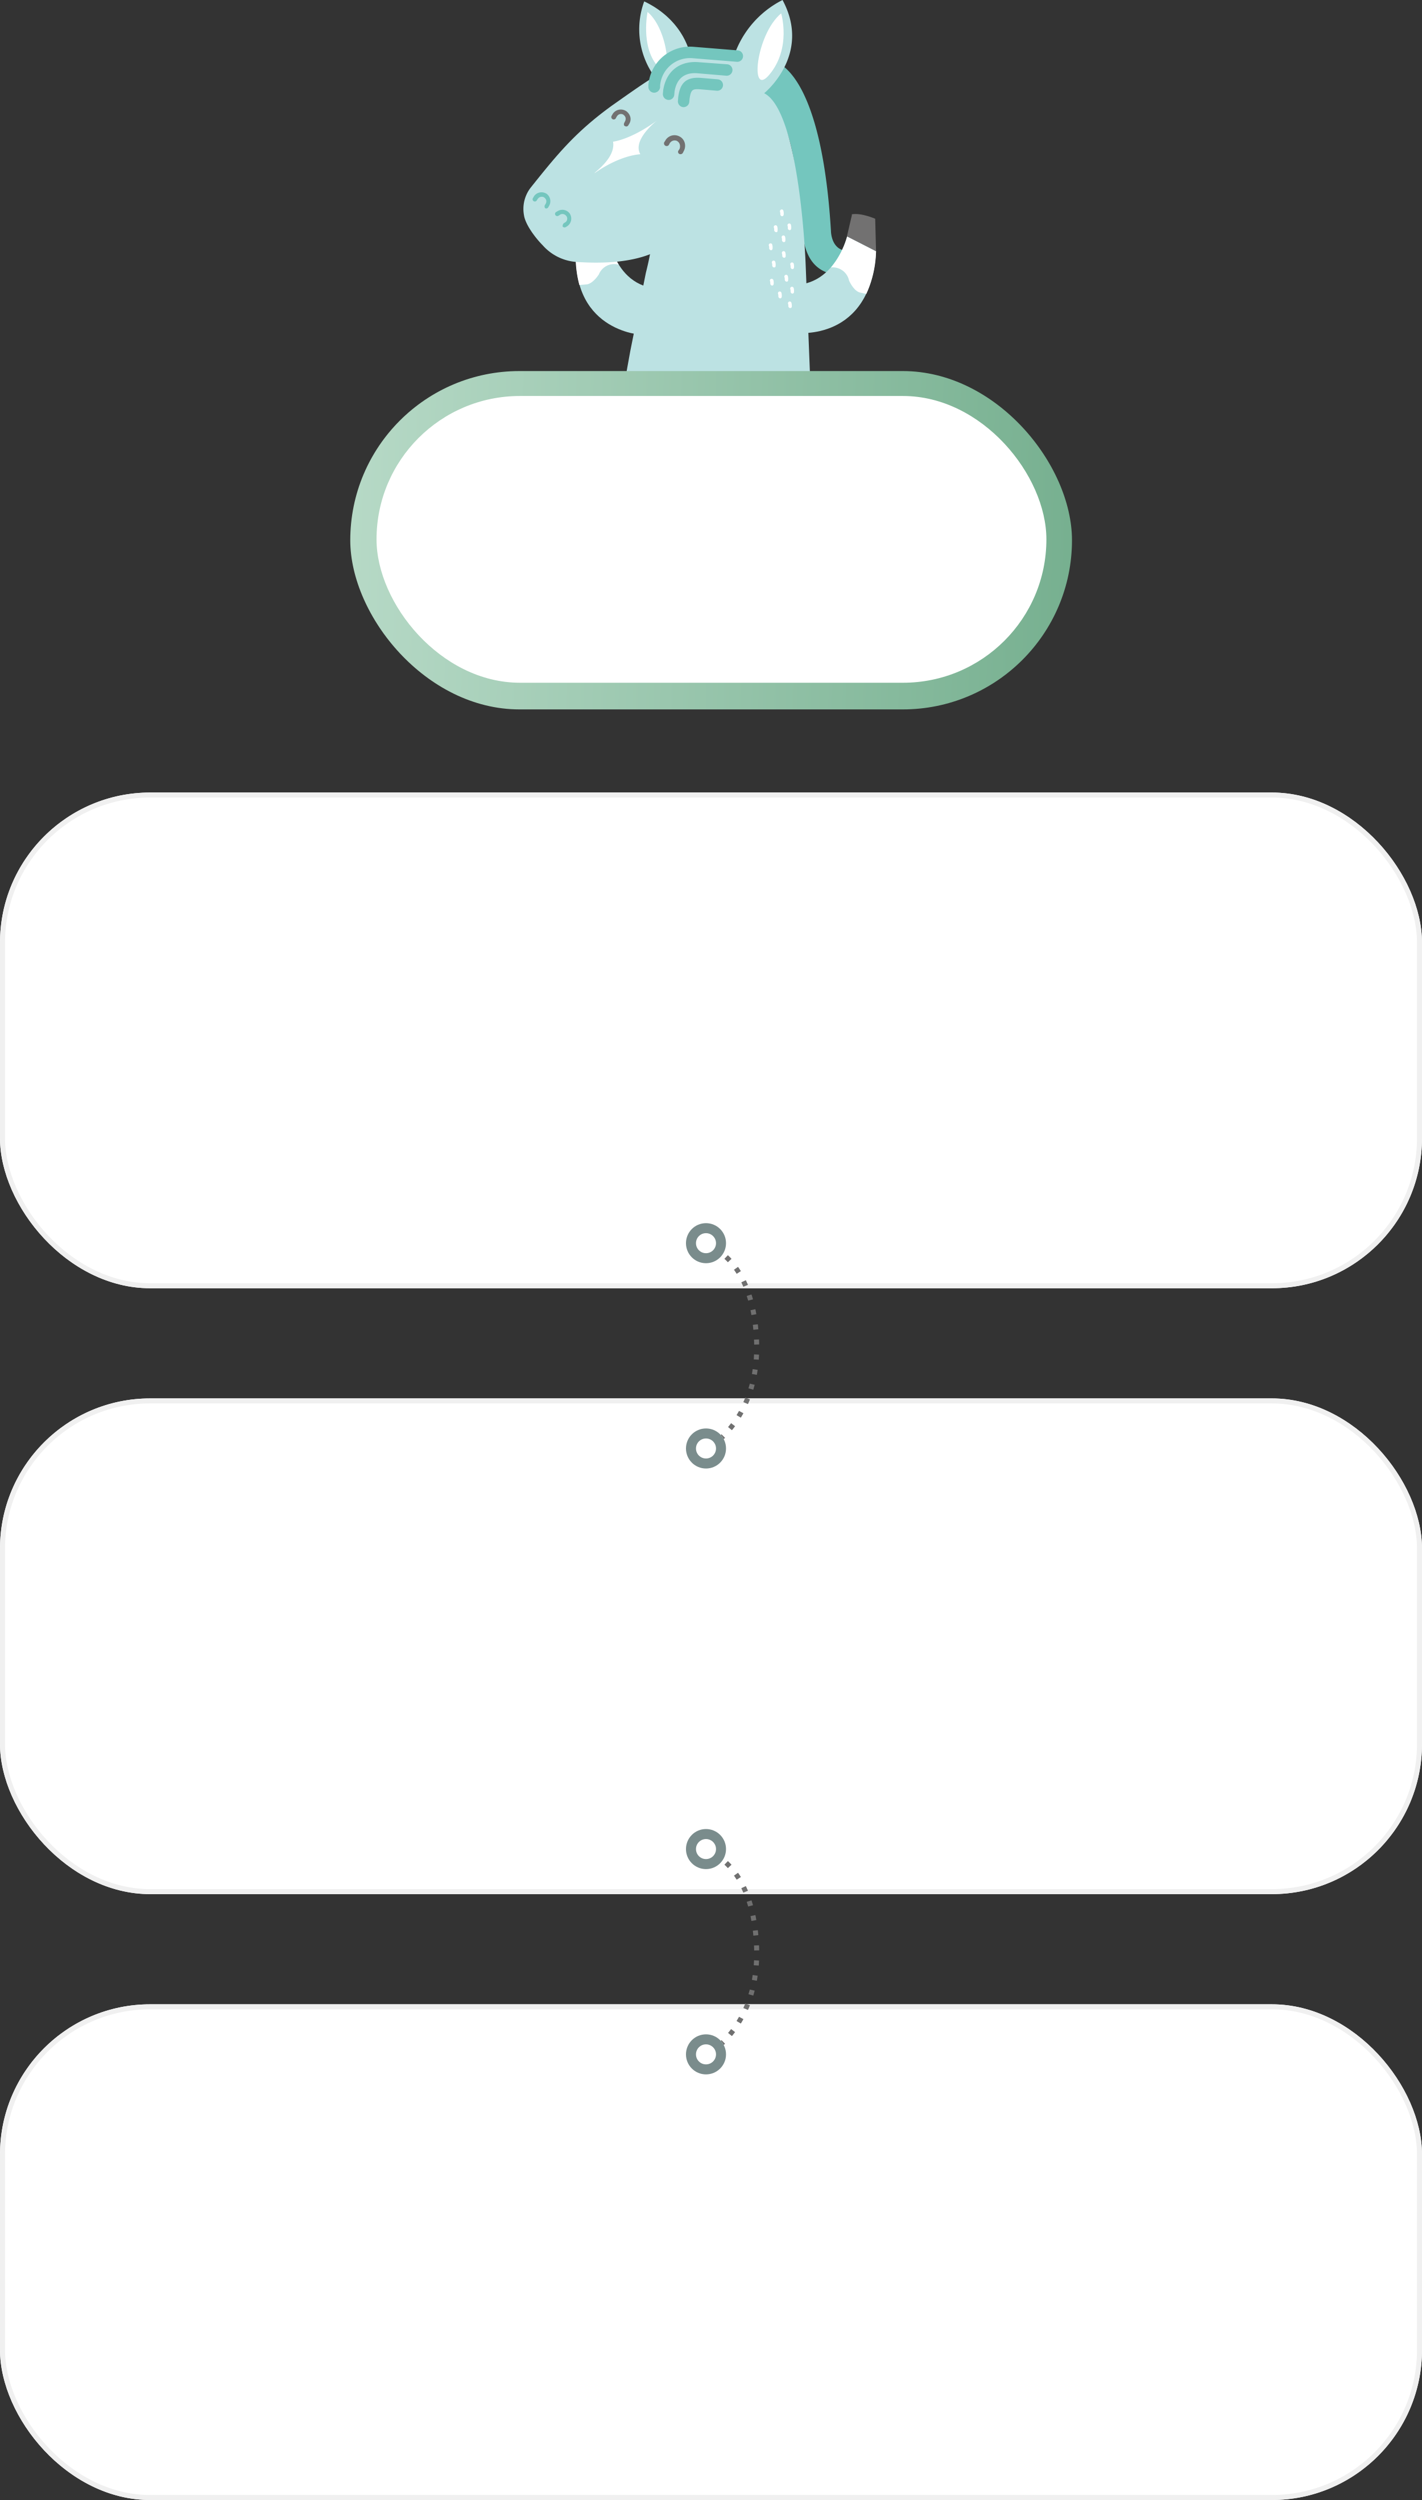 <svg xmlns="http://www.w3.org/2000/svg" xmlns:xlink="http://www.w3.org/1999/xlink" viewBox="0 0 284 499.275">
  <rect x="0" y="0" width="284" height="499.275" fill="#333333" stroke="none"/>
  <defs>
    <style>
      .cls-1 {
        fill: #727171;
      }

      .cls-2 {
        fill: #bce2e3;
      }

      .cls-3, .cls-7, .cls-9 {
        fill: #fff;
      }

      .cls-4 {
        fill: #74c6be;
      }

      .cls-5 {
        fill: #e0f1f2;
      }

      .cls-6 {
        fill: url(#linear-gradient);
      }

      .cls-7 {
        stroke: #f0f0f0;
      }

      .cls-11, .cls-8 {
        fill: none;
      }

      .cls-8 {
        stroke: #707070;
        stroke-dasharray: 1 2;
      }

      .cls-9 {
        stroke: #7a8c8c;
        stroke-width: 2px;
      }

      .cls-10 {
        stroke: none;
      }
    </style>
    <linearGradient id="linear-gradient" y1="0.485" x2="1" y2="0.5" gradientUnits="objectBoundingBox">
      <stop offset="0" stop-color="#b6d9c6"/>
      <stop offset="1" stop-color="#77b090"/>
    </linearGradient>
  </defs>
  <g id="그룹_1440" data-name="그룹 1440" transform="translate(-18 -999.725)">
    <g id="그룹_585" data-name="그룹 585" transform="translate(117.537 999.725)">
      <path id="패스_2044" data-name="패스 2044" class="cls-1" d="M105.847,74.91l.278,4.335L99.9,81.191l1.223-6.392a11.06,11.06,0,0,1,4.725-.167" transform="translate(-84.281 -33.056)"/>
      <path id="패스_2045" data-name="패스 2045" class="cls-2" d="M83.154,83.2s1,12.84,12.84,11.339l-6.059,9.282s-14.952-.667-12.951-18.676Z" transform="translate(-61.31 -36.955)"/>
      <path id="패스_2046" data-name="패스 2046" class="cls-3" d="M96.734,93.872a22.518,22.518,0,0,1-.556-8.727L102.4,83.2a16.9,16.9,0,0,0,2.168,6.614,3.3,3.3,0,0,0-3.946,1.945s-1.167,1.89-2.5,2Z" transform="translate(-80.559 -36.955)"/>
      <path id="패스_2047" data-name="패스 2047" class="cls-4" d="M12.346,22s9.56.778,11.561,33.906c0,0,0,4.28,3.835,3.946a2.354,2.354,0,0,1,2.39,2.057c.333,2.557-2.779,2.89-4.613,2.779a14.09,14.09,0,0,1-1.612-.222c-5.781-1.556-5.614-7.726-6.225-12.506-.778-5.781-.778-11.506-3-16.9-1.39-3.279-3.891-5.558-6.225-8.282Z" transform="translate(42.513 -9.772)"/>
      <path id="패스_2048" data-name="패스 2048" class="cls-2" d="M26.637,37.407c5.28-6.614,8.893-11.061,16.286-16.4.278-.167,8.226-5.892,8.449-5.614A16.169,16.169,0,0,1,49.259.278C57.318,4.113,58.43,10.95,58.43,10.95l1.945.167c5.892.778,6.67.5,6.67.5A19.531,19.531,0,0,1,76.884,0c5.892,10.95-3.668,18.62-3.668,18.62C80.385,22.233,81.5,52.748,81.5,52.8L83,90.767l.445,7.17s2.835,22.789-27.291,19.732a13.687,13.687,0,0,1-5.392-2.112,17.275,17.275,0,0,1-8.06-9.671,25.334,25.334,0,0,1-.778-5,29.254,29.254,0,0,1,0-5.836c.056-.278.5-3.113.667-3.446L46.48,70.09c1.056-5.225,2.057-10.394,3.113-15.619.889-3.557.723-3.613.889-3.724-4.5,1.779-10.116,1.89-14.9,1.556a9.915,9.915,0,0,1-6.614-3.335c-1.334-1.334-3.446-4.058-3.724-6a6.921,6.921,0,0,1,1.39-5.558" transform="translate(-20.134 0)"/>
      <path id="패스_2049" data-name="패스 2049" class="cls-3" d="M78.951,4.3s-1.39,6.726,1.89,10.672S83.175,7.8,78.951,4.3" transform="translate(-49.158 -1.91)"/>
      <path id="패스_2050" data-name="패스 2050" class="cls-3" d="M41.42,4.8s2.112,6.948-2.39,12.284c-3.946,4.669-2.668-8.06,2.39-12.284" transform="translate(15.052 -2.132)"/>
      <path id="패스_2051" data-name="패스 2051" class="cls-5" d="M103.311,59.4h0c-.056.111-.111.111-.111.111l.111-.111" transform="translate(-83.301 -26.384)"/>
      <path id="패스_2052" data-name="패스 2052" class="cls-4" d="M59.553,33.811A1.165,1.165,0,0,1,58.5,32.589l.056-.667v-.056c.333-2.557,1.278-4.169,4.613-3.891l3.279.278a1.142,1.142,0,0,1-.167,2.279L63,30.254c-1.556-.111-1.89,0-2.168,1.89l-.056.611a1.165,1.165,0,0,1-1.223,1.056" transform="translate(-22.646 -12.412)"/>
      <path id="패스_2053" data-name="패스 2053" class="cls-4" d="M56.153,29.852A1.165,1.165,0,0,1,55.1,28.629l.056-.611v-.056c.556-3.724,3.113-5.836,6.781-5.669l6,.445a1.142,1.142,0,0,1-.167,2.279l-5.947-.5c-3.113-.167-4.113,1.89-4.391,3.668l-.056.611a1.126,1.126,0,0,1-1.223,1.056" transform="translate(-22.247 -9.898)"/>
      <path id="패스_2054" data-name="패스 2054" class="cls-4" d="M52.353,25.953A1.165,1.165,0,0,1,51.3,24.73V24.4a8.333,8.333,0,0,1,8.949-7.615l8.893.723a1.142,1.142,0,0,1-.167,2.279l-8.893-.723a5.986,5.986,0,0,0-6.448,5.5V24.9a1.218,1.218,0,0,1-1.278,1.056" transform="translate(-21.338 -7.444)"/>
      <path id="패스_2055" data-name="패스 2055" class="cls-3" d="M82.2,53.916a.666.666,0,0,0,.222-.222c.889-.778,4.113-3.335,3.613-6.17,0,0,3.446-.333,8.782-4.224,0,0-5,3.835-3.335,6.726,0,.056-3.78,0-9.282,3.891" transform="translate(-63.135 -19.233)"/>
      <path id="패스_2056" data-name="패스 2056" class="cls-1" d="M4.5,77.176l-1,4.28,5.836,2.89-.167-6.5S6.446,76.62,4.5,76.954" transform="translate(66.089 -34.155)"/>
      <path id="패스_2057" data-name="패스 2057" class="cls-2" d="M18.007,85S14.95,97.506,3.5,94.06l4.447,10.172s14.841,1.779,15.841-16.286Z" transform="translate(51.638 -37.755)"/>
      <path id="패스_2058" data-name="패스 2058" class="cls-3" d="M10.559,96.45a21.569,21.569,0,0,0,1.945-8.5L6.724,85A16.766,16.766,0,0,1,3.5,91.17a3.321,3.321,0,0,1,3.613,2.612S8,95.839,9.281,96.172Z" transform="translate(62.921 -37.755)"/>
      <path id="패스_2059" data-name="패스 2059" class="cls-3" d="M34.162,109.667h0a.406.406,0,0,1-.333-.389,1.224,1.224,0,0,0-.056-.445.352.352,0,1,1,.667-.222,2.048,2.048,0,0,1,.056.834c0,.111-.167.222-.333.222" transform="translate(24.088 -48.137)"/>
      <path id="패스_2060" data-name="패스 2060" class="cls-3" d="M39.962,95.022h0a.423.423,0,0,1-.333-.445,1.224,1.224,0,0,0-.056-.445.352.352,0,1,1,.667-.222,2.119,2.119,0,0,1,.056.834c0,.222-.167.278-.333.278" transform="translate(15.065 -41.607)"/>
      <path id="패스_2061" data-name="패스 2061" class="cls-3" d="M33.362,95.622h0a.423.423,0,0,1-.333-.445,1.224,1.224,0,0,0-.056-.445.352.352,0,0,1,.667-.222,2.048,2.048,0,0,1,.056.834.311.311,0,0,1-.333.278" transform="translate(25.333 -41.874)"/>
      <path id="패스_2062" data-name="패스 2062" class="cls-3" d="M41.062,88.822h0a.423.423,0,0,1-.333-.445,1.224,1.224,0,0,0-.056-.445.352.352,0,1,1,.667-.222,2.048,2.048,0,0,1,.056.834.311.311,0,0,1-.333.278" transform="translate(13.353 -38.853)"/>
      <path id="패스_2063" data-name="패스 2063" class="cls-3" d="M34.362,81.622h0a.423.423,0,0,1-.333-.445,1.224,1.224,0,0,0-.056-.445.352.352,0,0,1,.667-.222,2.048,2.048,0,0,1,.056.834.311.311,0,0,1-.333.278" transform="translate(23.777 -35.655)"/>
      <path id="패스_2064" data-name="패스 2064" class="cls-3" d="M36.362,91.567h0a.406.406,0,0,1-.333-.389,1.224,1.224,0,0,0-.056-.445.352.352,0,1,1,.667-.222,2.048,2.048,0,0,1,.056.834.274.274,0,0,1-.333.222" transform="translate(20.665 -40.097)"/>
      <path id="패스_2065" data-name="패스 2065" class="cls-3" d="M37.062,76.618h0a.423.423,0,0,1-.333-.445,1.224,1.224,0,0,0-.056-.445.378.378,0,0,1,.222-.445.332.332,0,0,1,.445.222,2.119,2.119,0,0,1,.056.834.352.352,0,0,1-.334.278" transform="translate(19.576 -33.43)"/>
      <path id="패스_2066" data-name="패스 2066" class="cls-3" d="M39.262,82.322h0a.423.423,0,0,1-.333-.445,1.224,1.224,0,0,0-.056-.445.352.352,0,1,1,.667-.222,2.048,2.048,0,0,1,.056.834c0,.222-.111.333-.333.278" transform="translate(16.154 -35.966)"/>
      <path id="패스_2067" data-name="패스 2067" class="cls-3" d="M36.462,85.922h0a.423.423,0,0,1-.333-.445,1.224,1.224,0,0,0-.056-.445.352.352,0,0,1,.667-.222,2.048,2.048,0,0,1,.056.834c0,.167-.111.278-.333.278" transform="translate(20.51 -37.565)"/>
      <path id="패스_2068" data-name="패스 2068" class="cls-3" d="M35.462,100.122h0a.423.423,0,0,1-.333-.445,1.224,1.224,0,0,0-.056-.445.352.352,0,1,1,.667-.222,2.048,2.048,0,0,1,.056.834.278.278,0,0,1-.333.278" transform="translate(22.066 -43.873)"/>
      <path id="패스_2069" data-name="패스 2069" class="cls-3" d="M37.762,106.122h0a.423.423,0,0,1-.333-.445,1.224,1.224,0,0,0-.056-.445.352.352,0,1,1,.667-.222,2.048,2.048,0,0,1,.056.834.311.311,0,0,1-.333.278" transform="translate(18.487 -46.538)"/>
      <path id="패스_2070" data-name="패스 2070" class="cls-3" d="M33.362,104.422h0a.423.423,0,0,1-.333-.445,1.224,1.224,0,0,0-.056-.445.352.352,0,1,1,.667-.222,2.048,2.048,0,0,1,.056.834.311.311,0,0,1-.333.278" transform="translate(25.333 -45.782)"/>
      <path id="패스_2071" data-name="패스 2071" class="cls-3" d="M40.668,101.522h0a.423.423,0,0,1-.333-.445,1.224,1.224,0,0,0-.056-.445.332.332,0,0,1,.222-.445.378.378,0,0,1,.445.222,2.048,2.048,0,0,1,.056.834.311.311,0,0,1-.334.278" transform="translate(13.97 -44.494)"/>
      <path id="패스_2072" data-name="패스 2072" class="cls-3" d="M76.887,151.177a.369.369,0,0,1-.278-.222c-.056-.111-.222-.278-.278-.389a.362.362,0,1,1,.389-.611,1.418,1.418,0,0,1,.5.667.35.35,0,0,1-.167.445c-.056.111-.111.111-.167.111" transform="translate(-42.204 -66.579)"/>
      <path id="패스_2073" data-name="패스 2073" class="cls-3" d="M82.144,150.577a.369.369,0,0,1-.278-.222,2.353,2.353,0,0,0-.278-.389.362.362,0,1,1,.389-.611,1.418,1.418,0,0,1,.5.667.307.307,0,0,1-.167.445c-.056.056-.111.111-.167.111" transform="translate(-50.407 -66.313)"/>
      <path id="패스_2074" data-name="패스 2074" class="cls-3" d="M81.787,139.077a.369.369,0,0,1-.278-.222,2.353,2.353,0,0,0-.278-.389.362.362,0,0,1,.389-.611,1.418,1.418,0,0,1,.5.667.35.35,0,0,1-.167.445c-.056.111-.111.111-.167.111" transform="translate(-49.827 -61.205)"/>
      <path id="패스_2075" data-name="패스 2075" class="cls-3" d="M77.663,145.305a.369.369,0,0,1-.278-.222,1.689,1.689,0,0,0-.278-.389.425.425,0,0,1-.111-.5.352.352,0,0,1,.5-.056,1.417,1.417,0,0,1,.5.667.35.35,0,0,1-.167.445.2.2,0,0,1-.167.056" transform="translate(-43.424 -63.988)"/>
      <path id="패스_2076" data-name="패스 2076" class="cls-3" d="M81.651,144.377a.369.369,0,0,1-.278-.222,1.689,1.689,0,0,0-.278-.389.352.352,0,0,1-.056-.5.362.362,0,0,1,.5-.111,1.418,1.418,0,0,1,.5.667.35.35,0,0,1-.167.445c-.111.111-.167.111-.222.111" transform="translate(-49.691 -63.559)"/>
      <path id="패스_2077" data-name="패스 2077" class="cls-3" d="M76.887,140.677a.369.369,0,0,1-.278-.222c-.056-.111-.222-.278-.278-.389a.362.362,0,1,1,.389-.611,2.1,2.1,0,0,1,.556.667.35.35,0,0,1-.167.445.222.222,0,0,1-.222.111" transform="translate(-42.259 -61.916)"/>
      <path id="패스_2078" data-name="패스 2078" class="cls-3" d="M73.187,149.605a.284.284,0,0,1-.278-.222,2.352,2.352,0,0,0-.278-.389.362.362,0,0,1-.111-.5.352.352,0,0,1,.5-.056,1.418,1.418,0,0,1,.5.667.35.35,0,0,1-.167.445.2.2,0,0,1-.167.056" transform="translate(-36.447 -65.898)"/>
      <path id="패스_2079" data-name="패스 2079" class="cls-2" d="M15.1,197.2l18.064,11.784,2.779-3.668L23.382,188.2Z" transform="translate(33.034 -83.593)"/>
      <path id="패스_2080" data-name="패스 2080" class="cls-3" d="M19.668,207.6a3.262,3.262,0,0,1-2.835,3.557s-2.39.333-1.556,2.39L21.5,217.6l2.779-3.668Z" transform="translate(44.697 -92.21)"/>
      <path id="패스_2081" data-name="패스 2081" class="cls-1" d="M2.779,219l8.393,1.89-6.948,7.059L0,222.668Z" transform="translate(66.199 -97.273)"/>
      <path id="패스_2082" data-name="패스 2082" class="cls-2" d="M106,190.494l-21.121,4.391L83.6,190.494,101.553,179.1Z" transform="translate(-75.096 -79.551)"/>
      <path id="패스_2083" data-name="패스 2083" class="cls-3" d="M114.241,192a3.254,3.254,0,0,0,1.334,4.335s2.112,1.223.556,2.779l-7.281,1.5-1.278-4.391Z" transform="translate(-99.122 -85.281)"/>
      <path id="패스_2084" data-name="패스 2084" class="cls-1" d="M130.1,198.578l-8.5-1.278,3.946,9.06,5.836-3.391Z" transform="translate(-121.6 -87.635)"/>
      <path id="패스_2085" data-name="패스 2085" class="cls-4" d="M114.725,78.065,115,77.9a.8.8,0,0,0,.389-.556.957.957,0,0,0-.111-.667l-.056-.056A.946.946,0,0,0,114,76.341l-.056.056-.278.167a.439.439,0,0,1-.5-.723l.278-.167h0l.111-.056a1.822,1.822,0,0,1,2.39.556c0,.056.056.056.056.111a1.828,1.828,0,0,1-.611,2.39l-.278.167a.492.492,0,0,1-.611-.111.812.812,0,0,1,.222-.667" transform="translate(-101.663 -33.487)"/>
      <path id="패스_2086" data-name="패스 2086" class="cls-4" d="M122.949,71.653l.167-.278a.957.957,0,0,0,.111-.667.94.94,0,0,0-.389-.556l-.056-.056a.961.961,0,0,0-1.223.278l-.056.056-.167.278a.448.448,0,1,1-.778-.445l.167-.278h0l.056-.111a1.836,1.836,0,0,1,2.39-.556c.056,0,.056.056.111.056a1.848,1.848,0,0,1,.5,2.446l-.167.278a.447.447,0,0,1-.611.167.581.581,0,0,1-.056-.611" transform="translate(-113.667 -30.689)"/>
      <path id="패스_2087" data-name="패스 2087" class="cls-1" d="M94.285,42.047l.167-.333a1.111,1.111,0,0,0,.111-.723,1.019,1.019,0,0,0-.389-.556l-.056-.056a.924.924,0,0,0-1.278.333l-.056.056h0l-.167.333a.486.486,0,1,1-.834-.5l.167-.278c0-.056.056-.056.056-.111a1.933,1.933,0,0,1,2.557-.611c.056,0,.056.056.111.056a2.183,2.183,0,0,1,.834,1.167,1.789,1.789,0,0,1-.222,1.39l-.167.278a.465.465,0,0,1-.667.167c-.222-.056-.278-.333-.167-.611" transform="translate(-69.162 -17.479)"/>
      <path id="패스_2088" data-name="패스 2088" class="cls-1" d="M74.992,51.652l.222-.334a1.43,1.43,0,0,0,.056-.834,1.106,1.106,0,0,0-.445-.667l-.056-.056a1.128,1.128,0,0,0-1.445.334l-.056.056-.167.334a.535.535,0,0,1-.945-.5l.222-.333c0-.056.056-.056.056-.111a2.114,2.114,0,0,1,2.835-.667c.056,0,.056.056.111.056a2.092,2.092,0,0,1,.889,1.278,2.21,2.21,0,0,1-.222,1.556l-.167.333a.547.547,0,0,1-.723.222.465.465,0,0,1-.167-.667" transform="translate(-39.03 -21.582)"/>
    </g>
    <rect id="사각형_386" data-name="사각형 386" class="cls-6" width="144.14" height="67.57" rx="33.785" transform="translate(87.955 1073.83)"/>
    <rect id="사각형_233" data-name="사각형 233" class="cls-3" width="133.785" height="57.265" rx="28.633" transform="translate(93.2 1078.809)"/>
    <g id="사각형_234" data-name="사각형 234" class="cls-7" transform="translate(18 1158)">
      <rect class="cls-10" width="284" height="99" rx="30"/>
      <rect class="cls-11" x="0.5" y="0.5" width="283" height="98" rx="29.5"/>
    </g>
    <g id="사각형_539" data-name="사각형 539" class="cls-7" transform="translate(18 1279)">
      <rect class="cls-10" width="284" height="99" rx="30"/>
      <rect class="cls-11" x="0.5" y="0.5" width="283" height="98" rx="29.5"/>
    </g>
    <g id="사각형_540" data-name="사각형 540" class="cls-7" transform="translate(18 1400)">
      <rect class="cls-10" width="284" height="99" rx="30"/>
      <rect class="cls-11" x="0.5" y="0.5" width="283" height="98" rx="29.5"/>
    </g>
    <path id="패스_5317" data-name="패스 5317" class="cls-8" d="M701,849.5s5.722,10.6,22.017,9.757S741.5,849.5,741.5,849.5" transform="translate(-690.172 1990) rotate(-90)"/>
    <path id="패스_5318" data-name="패스 5318" class="cls-8" d="M701,849.5s5.722,10.6,22.017,9.757S741.5,849.5,741.5,849.5" transform="translate(-690.172 2111) rotate(-90)"/>
    <g id="타원_171" data-name="타원 171" class="cls-9" transform="translate(155 1252) rotate(-90)">
      <circle class="cls-10" cx="4" cy="4" r="4"/>
      <circle class="cls-11" cx="4" cy="4" r="3"/>
    </g>
    <g id="타원_173" data-name="타원 173" class="cls-9" transform="translate(155 1373) rotate(-90)">
      <circle class="cls-10" cx="4" cy="4" r="4"/>
      <circle class="cls-11" cx="4" cy="4" r="3"/>
    </g>
    <g id="타원_172" data-name="타원 172" class="cls-9" transform="translate(155 1293) rotate(-90)">
      <circle class="cls-10" cx="4" cy="4" r="4"/>
      <circle class="cls-11" cx="4" cy="4" r="3"/>
    </g>
    <g id="타원_174" data-name="타원 174" class="cls-9" transform="translate(155 1414) rotate(-90)">
      <circle class="cls-10" cx="4" cy="4" r="4"/>
      <circle class="cls-11" cx="4" cy="4" r="3"/>
    </g>
  </g>
</svg>

